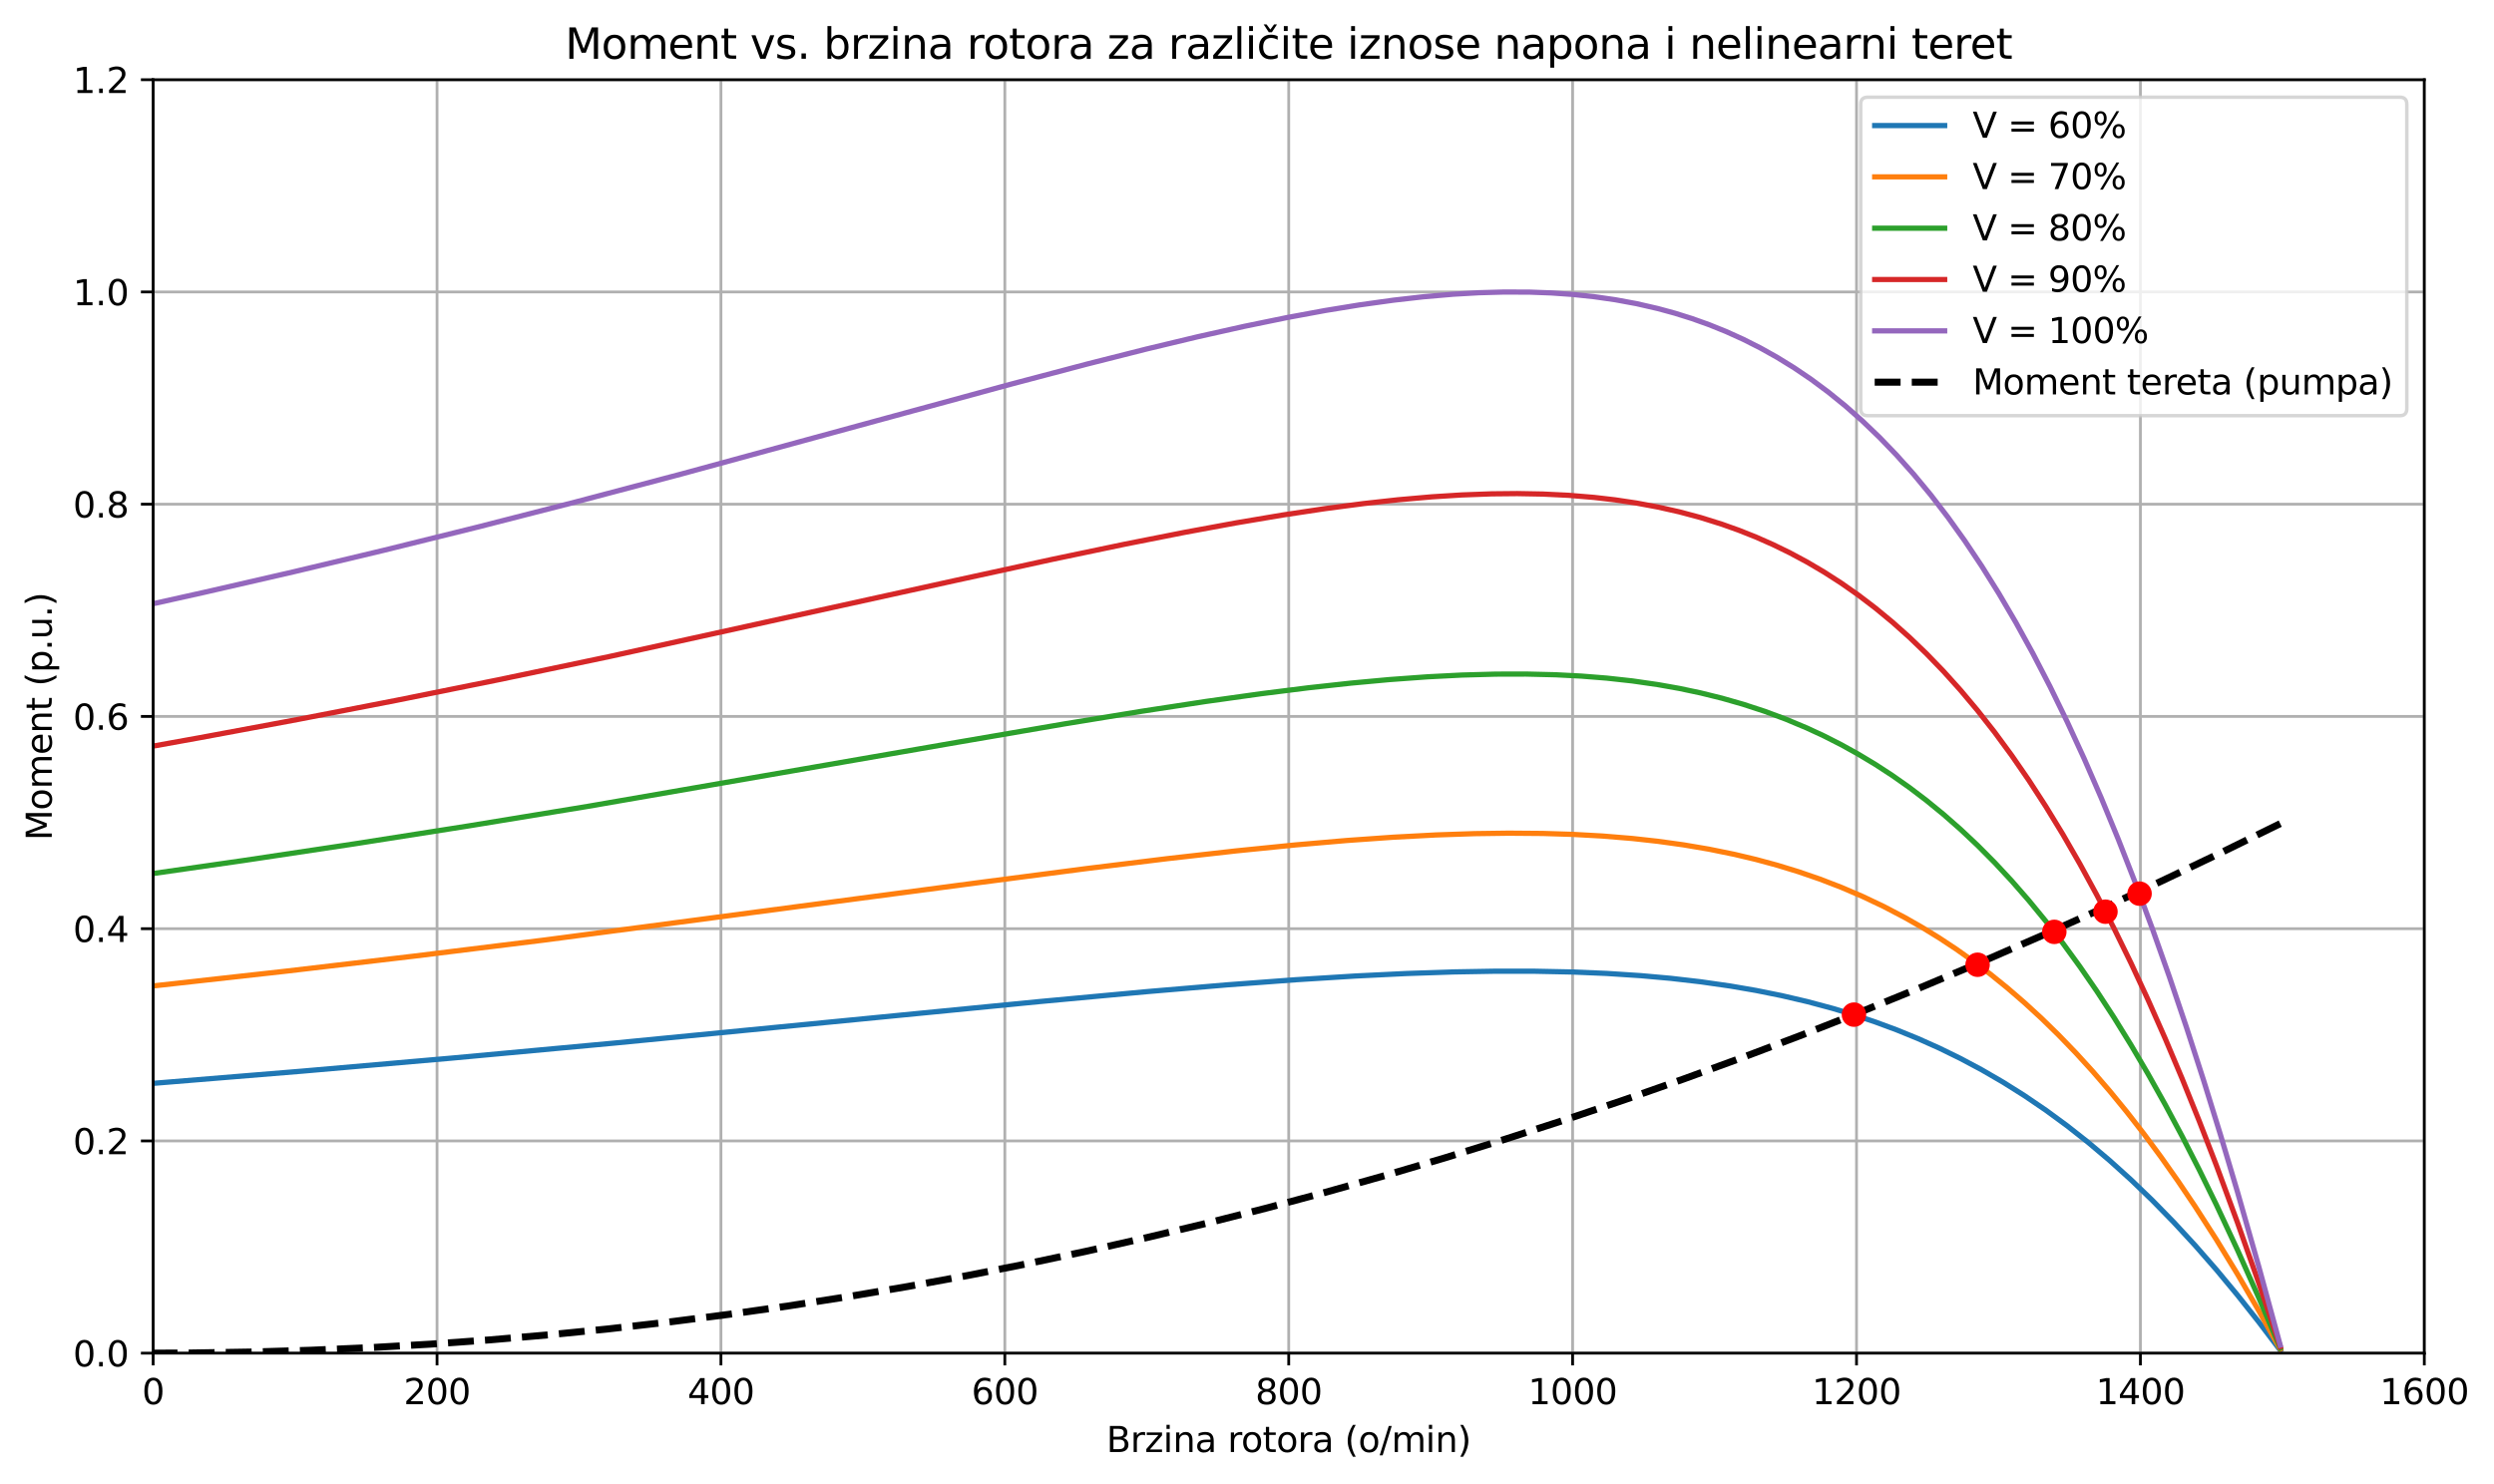 <?xml version="1.0" encoding="utf-8" standalone="no"?>
<!DOCTYPE svg PUBLIC "-//W3C//DTD SVG 1.1//EN"
  "http://www.w3.org/Graphics/SVG/1.1/DTD/svg11.dtd">
<svg xmlns:xlink="http://www.w3.org/1999/xlink" width="712.981pt" height="424.504pt" viewBox="0 0 712.981 424.504" xmlns="http://www.w3.org/2000/svg" version="1.1">
 <defs>
  <style type="text/css">*{stroke-linejoin: round; stroke-linecap: butt}</style>
 </defs>
 <g id="figure_1">
  <g id="patch_1">
   <path d="M 0 424.504 
L 712.981 424.504 
L 712.981 0 
L 0 0 
z
" style="fill: #ffffff"/>
  </g>
  <g id="axes_1">
   <g id="patch_2">
    <path d="M 43.781 386.948 
L 693.056 386.948 
L 693.056 22.798 
L 43.781 22.798 
z
" style="fill: #ffffff"/>
   </g>
   <g id="matplotlib.axis_1">
    <g id="xtick_1">
     <g id="line2d_1">
      <path d="M 43.781 386.948 
L 43.781 22.798 
" clip-path="url(#pe0a0ddf5dc)" style="fill: none; stroke: #b0b0b0; stroke-width: 0.8; stroke-linecap: square"/>
     </g>
     <g id="line2d_2">
      <defs>
       <path id="m30f9ff16d4" d="M 0 0 
L 0 3.5 
" style="stroke: #000000; stroke-width: 0.8"/>
      </defs>
      <g>
       <use xlink:href="#m30f9ff16d4" x="43.781" y="386.948" style="stroke: #000000; stroke-width: 0.8"/>
      </g>
     </g>
     <g id="text_1">
      <!-- 0 -->
      <g transform="translate(40.6 401.547) scale(0.1 -0.1)">
       <defs>
        <path id="DejaVuSans-30" d="M 2034 4250 
Q 1547 4250 1301 3770 
Q 1056 3291 1056 2328 
Q 1056 1369 1301 889 
Q 1547 409 2034 409 
Q 2525 409 2770 889 
Q 3016 1369 3016 2328 
Q 3016 3291 2770 3770 
Q 2525 4250 2034 4250 
z
M 2034 4750 
Q 2819 4750 3233 4129 
Q 3647 3509 3647 2328 
Q 3647 1150 3233 529 
Q 2819 -91 2034 -91 
Q 1250 -91 836 529 
Q 422 1150 422 2328 
Q 422 3509 836 4129 
Q 1250 4750 2034 4750 
z
" transform="scale(0.016)"/>
       </defs>
       <use xlink:href="#DejaVuSans-30"/>
      </g>
     </g>
    </g>
    <g id="xtick_2">
     <g id="line2d_3">
      <path d="M 124.941 386.948 
L 124.941 22.798 
" clip-path="url(#pe0a0ddf5dc)" style="fill: none; stroke: #b0b0b0; stroke-width: 0.8; stroke-linecap: square"/>
     </g>
     <g id="line2d_4">
      <g>
       <use xlink:href="#m30f9ff16d4" x="124.941" y="386.948" style="stroke: #000000; stroke-width: 0.8"/>
      </g>
     </g>
     <g id="text_2">
      <!-- 200 -->
      <g transform="translate(115.397 401.547) scale(0.1 -0.1)">
       <defs>
        <path id="DejaVuSans-32" d="M 1228 531 
L 3431 531 
L 3431 0 
L 469 0 
L 469 531 
Q 828 903 1448 1529 
Q 2069 2156 2228 2338 
Q 2531 2678 2651 2914 
Q 2772 3150 2772 3378 
Q 2772 3750 2511 3984 
Q 2250 4219 1831 4219 
Q 1534 4219 1204 4116 
Q 875 4013 500 3803 
L 500 4441 
Q 881 4594 1212 4672 
Q 1544 4750 1819 4750 
Q 2544 4750 2975 4387 
Q 3406 4025 3406 3419 
Q 3406 3131 3298 2873 
Q 3191 2616 2906 2266 
Q 2828 2175 2409 1742 
Q 1991 1309 1228 531 
z
" transform="scale(0.016)"/>
       </defs>
       <use xlink:href="#DejaVuSans-32"/>
       <use xlink:href="#DejaVuSans-30" x="63.623"/>
       <use xlink:href="#DejaVuSans-30" x="127.246"/>
      </g>
     </g>
    </g>
    <g id="xtick_3">
     <g id="line2d_5">
      <path d="M 206.1 386.948 
L 206.1 22.798 
" clip-path="url(#pe0a0ddf5dc)" style="fill: none; stroke: #b0b0b0; stroke-width: 0.8; stroke-linecap: square"/>
     </g>
     <g id="line2d_6">
      <g>
       <use xlink:href="#m30f9ff16d4" x="206.1" y="386.948" style="stroke: #000000; stroke-width: 0.8"/>
      </g>
     </g>
     <g id="text_3">
      <!-- 400 -->
      <g transform="translate(196.556 401.547) scale(0.1 -0.1)">
       <defs>
        <path id="DejaVuSans-34" d="M 2419 4116 
L 825 1625 
L 2419 1625 
L 2419 4116 
z
M 2253 4666 
L 3047 4666 
L 3047 1625 
L 3713 1625 
L 3713 1100 
L 3047 1100 
L 3047 0 
L 2419 0 
L 2419 1100 
L 313 1100 
L 313 1709 
L 2253 4666 
z
" transform="scale(0.016)"/>
       </defs>
       <use xlink:href="#DejaVuSans-34"/>
       <use xlink:href="#DejaVuSans-30" x="63.623"/>
       <use xlink:href="#DejaVuSans-30" x="127.246"/>
      </g>
     </g>
    </g>
    <g id="xtick_4">
     <g id="line2d_7">
      <path d="M 287.259 386.948 
L 287.259 22.798 
" clip-path="url(#pe0a0ddf5dc)" style="fill: none; stroke: #b0b0b0; stroke-width: 0.8; stroke-linecap: square"/>
     </g>
     <g id="line2d_8">
      <g>
       <use xlink:href="#m30f9ff16d4" x="287.259" y="386.948" style="stroke: #000000; stroke-width: 0.8"/>
      </g>
     </g>
     <g id="text_4">
      <!-- 600 -->
      <g transform="translate(277.716 401.547) scale(0.1 -0.1)">
       <defs>
        <path id="DejaVuSans-36" d="M 2113 2584 
Q 1688 2584 1439 2293 
Q 1191 2003 1191 1497 
Q 1191 994 1439 701 
Q 1688 409 2113 409 
Q 2538 409 2786 701 
Q 3034 994 3034 1497 
Q 3034 2003 2786 2293 
Q 2538 2584 2113 2584 
z
M 3366 4563 
L 3366 3988 
Q 3128 4100 2886 4159 
Q 2644 4219 2406 4219 
Q 1781 4219 1451 3797 
Q 1122 3375 1075 2522 
Q 1259 2794 1537 2939 
Q 1816 3084 2150 3084 
Q 2853 3084 3261 2657 
Q 3669 2231 3669 1497 
Q 3669 778 3244 343 
Q 2819 -91 2113 -91 
Q 1303 -91 875 529 
Q 447 1150 447 2328 
Q 447 3434 972 4092 
Q 1497 4750 2381 4750 
Q 2619 4750 2861 4703 
Q 3103 4656 3366 4563 
z
" transform="scale(0.016)"/>
       </defs>
       <use xlink:href="#DejaVuSans-36"/>
       <use xlink:href="#DejaVuSans-30" x="63.623"/>
       <use xlink:href="#DejaVuSans-30" x="127.246"/>
      </g>
     </g>
    </g>
    <g id="xtick_5">
     <g id="line2d_9">
      <path d="M 368.419 386.948 
L 368.419 22.798 
" clip-path="url(#pe0a0ddf5dc)" style="fill: none; stroke: #b0b0b0; stroke-width: 0.8; stroke-linecap: square"/>
     </g>
     <g id="line2d_10">
      <g>
       <use xlink:href="#m30f9ff16d4" x="368.419" y="386.948" style="stroke: #000000; stroke-width: 0.8"/>
      </g>
     </g>
     <g id="text_5">
      <!-- 800 -->
      <g transform="translate(358.875 401.547) scale(0.1 -0.1)">
       <defs>
        <path id="DejaVuSans-38" d="M 2034 2216 
Q 1584 2216 1326 1975 
Q 1069 1734 1069 1313 
Q 1069 891 1326 650 
Q 1584 409 2034 409 
Q 2484 409 2743 651 
Q 3003 894 3003 1313 
Q 3003 1734 2745 1975 
Q 2488 2216 2034 2216 
z
M 1403 2484 
Q 997 2584 770 2862 
Q 544 3141 544 3541 
Q 544 4100 942 4425 
Q 1341 4750 2034 4750 
Q 2731 4750 3128 4425 
Q 3525 4100 3525 3541 
Q 3525 3141 3298 2862 
Q 3072 2584 2669 2484 
Q 3125 2378 3379 2068 
Q 3634 1759 3634 1313 
Q 3634 634 3220 271 
Q 2806 -91 2034 -91 
Q 1263 -91 848 271 
Q 434 634 434 1313 
Q 434 1759 690 2068 
Q 947 2378 1403 2484 
z
M 1172 3481 
Q 1172 3119 1398 2916 
Q 1625 2713 2034 2713 
Q 2441 2713 2670 2916 
Q 2900 3119 2900 3481 
Q 2900 3844 2670 4047 
Q 2441 4250 2034 4250 
Q 1625 4250 1398 4047 
Q 1172 3844 1172 3481 
z
" transform="scale(0.016)"/>
       </defs>
       <use xlink:href="#DejaVuSans-38"/>
       <use xlink:href="#DejaVuSans-30" x="63.623"/>
       <use xlink:href="#DejaVuSans-30" x="127.246"/>
      </g>
     </g>
    </g>
    <g id="xtick_6">
     <g id="line2d_11">
      <path d="M 449.578 386.948 
L 449.578 22.798 
" clip-path="url(#pe0a0ddf5dc)" style="fill: none; stroke: #b0b0b0; stroke-width: 0.8; stroke-linecap: square"/>
     </g>
     <g id="line2d_12">
      <g>
       <use xlink:href="#m30f9ff16d4" x="449.578" y="386.948" style="stroke: #000000; stroke-width: 0.8"/>
      </g>
     </g>
     <g id="text_6">
      <!-- 1000 -->
      <g transform="translate(436.853 401.547) scale(0.1 -0.1)">
       <defs>
        <path id="DejaVuSans-31" d="M 794 531 
L 1825 531 
L 1825 4091 
L 703 3866 
L 703 4441 
L 1819 4666 
L 2450 4666 
L 2450 531 
L 3481 531 
L 3481 0 
L 794 0 
L 794 531 
z
" transform="scale(0.016)"/>
       </defs>
       <use xlink:href="#DejaVuSans-31"/>
       <use xlink:href="#DejaVuSans-30" x="63.623"/>
       <use xlink:href="#DejaVuSans-30" x="127.246"/>
       <use xlink:href="#DejaVuSans-30" x="190.869"/>
      </g>
     </g>
    </g>
    <g id="xtick_7">
     <g id="line2d_13">
      <path d="M 530.737 386.948 
L 530.737 22.798 
" clip-path="url(#pe0a0ddf5dc)" style="fill: none; stroke: #b0b0b0; stroke-width: 0.8; stroke-linecap: square"/>
     </g>
     <g id="line2d_14">
      <g>
       <use xlink:href="#m30f9ff16d4" x="530.737" y="386.948" style="stroke: #000000; stroke-width: 0.8"/>
      </g>
     </g>
     <g id="text_7">
      <!-- 1200 -->
      <g transform="translate(518.013 401.547) scale(0.1 -0.1)">
       <use xlink:href="#DejaVuSans-31"/>
       <use xlink:href="#DejaVuSans-32" x="63.623"/>
       <use xlink:href="#DejaVuSans-30" x="127.246"/>
       <use xlink:href="#DejaVuSans-30" x="190.869"/>
      </g>
     </g>
    </g>
    <g id="xtick_8">
     <g id="line2d_15">
      <path d="M 611.897 386.948 
L 611.897 22.798 
" clip-path="url(#pe0a0ddf5dc)" style="fill: none; stroke: #b0b0b0; stroke-width: 0.8; stroke-linecap: square"/>
     </g>
     <g id="line2d_16">
      <g>
       <use xlink:href="#m30f9ff16d4" x="611.897" y="386.948" style="stroke: #000000; stroke-width: 0.8"/>
      </g>
     </g>
     <g id="text_8">
      <!-- 1400 -->
      <g transform="translate(599.172 401.547) scale(0.1 -0.1)">
       <use xlink:href="#DejaVuSans-31"/>
       <use xlink:href="#DejaVuSans-34" x="63.623"/>
       <use xlink:href="#DejaVuSans-30" x="127.246"/>
       <use xlink:href="#DejaVuSans-30" x="190.869"/>
      </g>
     </g>
    </g>
    <g id="xtick_9">
     <g id="line2d_17">
      <path d="M 693.056 386.948 
L 693.056 22.798 
" clip-path="url(#pe0a0ddf5dc)" style="fill: none; stroke: #b0b0b0; stroke-width: 0.8; stroke-linecap: square"/>
     </g>
     <g id="line2d_18">
      <g>
       <use xlink:href="#m30f9ff16d4" x="693.056" y="386.948" style="stroke: #000000; stroke-width: 0.8"/>
      </g>
     </g>
     <g id="text_9">
      <!-- 1600 -->
      <g transform="translate(680.331 401.547) scale(0.1 -0.1)">
       <use xlink:href="#DejaVuSans-31"/>
       <use xlink:href="#DejaVuSans-36" x="63.623"/>
       <use xlink:href="#DejaVuSans-30" x="127.246"/>
       <use xlink:href="#DejaVuSans-30" x="190.869"/>
      </g>
     </g>
    </g>
    <g id="text_10">
     <!-- Brzina rotora (o/min) -->
     <g transform="translate(316.294 415.225) scale(0.1 -0.1)">
      <defs>
       <path id="DejaVuSans-42" d="M 1259 2228 
L 1259 519 
L 2272 519 
Q 2781 519 3026 730 
Q 3272 941 3272 1375 
Q 3272 1813 3026 2020 
Q 2781 2228 2272 2228 
L 1259 2228 
z
M 1259 4147 
L 1259 2741 
L 2194 2741 
Q 2656 2741 2882 2914 
Q 3109 3088 3109 3444 
Q 3109 3797 2882 3972 
Q 2656 4147 2194 4147 
L 1259 4147 
z
M 628 4666 
L 2241 4666 
Q 2963 4666 3353 4366 
Q 3744 4066 3744 3513 
Q 3744 3084 3544 2831 
Q 3344 2578 2956 2516 
Q 3422 2416 3680 2098 
Q 3938 1781 3938 1306 
Q 3938 681 3513 340 
Q 3088 0 2303 0 
L 628 0 
L 628 4666 
z
" transform="scale(0.016)"/>
       <path id="DejaVuSans-72" d="M 2631 2963 
Q 2534 3019 2420 3045 
Q 2306 3072 2169 3072 
Q 1681 3072 1420 2755 
Q 1159 2438 1159 1844 
L 1159 0 
L 581 0 
L 581 3500 
L 1159 3500 
L 1159 2956 
Q 1341 3275 1631 3429 
Q 1922 3584 2338 3584 
Q 2397 3584 2469 3576 
Q 2541 3569 2628 3553 
L 2631 2963 
z
" transform="scale(0.016)"/>
       <path id="DejaVuSans-7a" d="M 353 3500 
L 3084 3500 
L 3084 2975 
L 922 459 
L 3084 459 
L 3084 0 
L 275 0 
L 275 525 
L 2438 3041 
L 353 3041 
L 353 3500 
z
" transform="scale(0.016)"/>
       <path id="DejaVuSans-69" d="M 603 3500 
L 1178 3500 
L 1178 0 
L 603 0 
L 603 3500 
z
M 603 4863 
L 1178 4863 
L 1178 4134 
L 603 4134 
L 603 4863 
z
" transform="scale(0.016)"/>
       <path id="DejaVuSans-6e" d="M 3513 2113 
L 3513 0 
L 2938 0 
L 2938 2094 
Q 2938 2591 2744 2837 
Q 2550 3084 2163 3084 
Q 1697 3084 1428 2787 
Q 1159 2491 1159 1978 
L 1159 0 
L 581 0 
L 581 3500 
L 1159 3500 
L 1159 2956 
Q 1366 3272 1645 3428 
Q 1925 3584 2291 3584 
Q 2894 3584 3203 3211 
Q 3513 2838 3513 2113 
z
" transform="scale(0.016)"/>
       <path id="DejaVuSans-61" d="M 2194 1759 
Q 1497 1759 1228 1600 
Q 959 1441 959 1056 
Q 959 750 1161 570 
Q 1363 391 1709 391 
Q 2188 391 2477 730 
Q 2766 1069 2766 1631 
L 2766 1759 
L 2194 1759 
z
M 3341 1997 
L 3341 0 
L 2766 0 
L 2766 531 
Q 2569 213 2275 61 
Q 1981 -91 1556 -91 
Q 1019 -91 701 211 
Q 384 513 384 1019 
Q 384 1609 779 1909 
Q 1175 2209 1959 2209 
L 2766 2209 
L 2766 2266 
Q 2766 2663 2505 2880 
Q 2244 3097 1772 3097 
Q 1472 3097 1187 3025 
Q 903 2953 641 2809 
L 641 3341 
Q 956 3463 1253 3523 
Q 1550 3584 1831 3584 
Q 2591 3584 2966 3190 
Q 3341 2797 3341 1997 
z
" transform="scale(0.016)"/>
       <path id="DejaVuSans-20" transform="scale(0.016)"/>
       <path id="DejaVuSans-6f" d="M 1959 3097 
Q 1497 3097 1228 2736 
Q 959 2375 959 1747 
Q 959 1119 1226 758 
Q 1494 397 1959 397 
Q 2419 397 2687 759 
Q 2956 1122 2956 1747 
Q 2956 2369 2687 2733 
Q 2419 3097 1959 3097 
z
M 1959 3584 
Q 2709 3584 3137 3096 
Q 3566 2609 3566 1747 
Q 3566 888 3137 398 
Q 2709 -91 1959 -91 
Q 1206 -91 779 398 
Q 353 888 353 1747 
Q 353 2609 779 3096 
Q 1206 3584 1959 3584 
z
" transform="scale(0.016)"/>
       <path id="DejaVuSans-74" d="M 1172 4494 
L 1172 3500 
L 2356 3500 
L 2356 3053 
L 1172 3053 
L 1172 1153 
Q 1172 725 1289 603 
Q 1406 481 1766 481 
L 2356 481 
L 2356 0 
L 1766 0 
Q 1100 0 847 248 
Q 594 497 594 1153 
L 594 3053 
L 172 3053 
L 172 3500 
L 594 3500 
L 594 4494 
L 1172 4494 
z
" transform="scale(0.016)"/>
       <path id="DejaVuSans-28" d="M 1984 4856 
Q 1566 4138 1362 3434 
Q 1159 2731 1159 2009 
Q 1159 1288 1364 580 
Q 1569 -128 1984 -844 
L 1484 -844 
Q 1016 -109 783 600 
Q 550 1309 550 2009 
Q 550 2706 781 3412 
Q 1013 4119 1484 4856 
L 1984 4856 
z
" transform="scale(0.016)"/>
       <path id="DejaVuSans-2f" d="M 1625 4666 
L 2156 4666 
L 531 -594 
L 0 -594 
L 1625 4666 
z
" transform="scale(0.016)"/>
       <path id="DejaVuSans-6d" d="M 3328 2828 
Q 3544 3216 3844 3400 
Q 4144 3584 4550 3584 
Q 5097 3584 5394 3201 
Q 5691 2819 5691 2113 
L 5691 0 
L 5113 0 
L 5113 2094 
Q 5113 2597 4934 2840 
Q 4756 3084 4391 3084 
Q 3944 3084 3684 2787 
Q 3425 2491 3425 1978 
L 3425 0 
L 2847 0 
L 2847 2094 
Q 2847 2600 2669 2842 
Q 2491 3084 2119 3084 
Q 1678 3084 1418 2786 
Q 1159 2488 1159 1978 
L 1159 0 
L 581 0 
L 581 3500 
L 1159 3500 
L 1159 2956 
Q 1356 3278 1631 3431 
Q 1906 3584 2284 3584 
Q 2666 3584 2933 3390 
Q 3200 3197 3328 2828 
z
" transform="scale(0.016)"/>
       <path id="DejaVuSans-29" d="M 513 4856 
L 1013 4856 
Q 1481 4119 1714 3412 
Q 1947 2706 1947 2009 
Q 1947 1309 1714 600 
Q 1481 -109 1013 -844 
L 513 -844 
Q 928 -128 1133 580 
Q 1338 1288 1338 2009 
Q 1338 2731 1133 3434 
Q 928 4138 513 4856 
z
" transform="scale(0.016)"/>
      </defs>
      <use xlink:href="#DejaVuSans-42"/>
      <use xlink:href="#DejaVuSans-72" x="68.604"/>
      <use xlink:href="#DejaVuSans-7a" x="109.717"/>
      <use xlink:href="#DejaVuSans-69" x="162.207"/>
      <use xlink:href="#DejaVuSans-6e" x="189.99"/>
      <use xlink:href="#DejaVuSans-61" x="253.369"/>
      <use xlink:href="#DejaVuSans-20" x="314.648"/>
      <use xlink:href="#DejaVuSans-72" x="346.436"/>
      <use xlink:href="#DejaVuSans-6f" x="385.299"/>
      <use xlink:href="#DejaVuSans-74" x="446.48"/>
      <use xlink:href="#DejaVuSans-6f" x="485.689"/>
      <use xlink:href="#DejaVuSans-72" x="546.871"/>
      <use xlink:href="#DejaVuSans-61" x="587.984"/>
      <use xlink:href="#DejaVuSans-20" x="649.264"/>
      <use xlink:href="#DejaVuSans-28" x="681.051"/>
      <use xlink:href="#DejaVuSans-6f" x="720.064"/>
      <use xlink:href="#DejaVuSans-2f" x="781.246"/>
      <use xlink:href="#DejaVuSans-6d" x="814.938"/>
      <use xlink:href="#DejaVuSans-69" x="912.35"/>
      <use xlink:href="#DejaVuSans-6e" x="940.133"/>
      <use xlink:href="#DejaVuSans-29" x="1003.512"/>
     </g>
    </g>
   </g>
   <g id="matplotlib.axis_2">
    <g id="ytick_1">
     <g id="line2d_19">
      <path d="M 43.781 386.948 
L 693.056 386.948 
" clip-path="url(#pe0a0ddf5dc)" style="fill: none; stroke: #b0b0b0; stroke-width: 0.8; stroke-linecap: square"/>
     </g>
     <g id="line2d_20">
      <defs>
       <path id="m43f5ff7907" d="M 0 0 
L -3.5 0 
" style="stroke: #000000; stroke-width: 0.8"/>
      </defs>
      <g>
       <use xlink:href="#m43f5ff7907" x="43.781" y="386.948" style="stroke: #000000; stroke-width: 0.8"/>
      </g>
     </g>
     <g id="text_11">
      <!-- 0.0 -->
      <g transform="translate(20.878 390.747) scale(0.1 -0.1)">
       <defs>
        <path id="DejaVuSans-2e" d="M 684 794 
L 1344 794 
L 1344 0 
L 684 0 
L 684 794 
z
" transform="scale(0.016)"/>
       </defs>
       <use xlink:href="#DejaVuSans-30"/>
       <use xlink:href="#DejaVuSans-2e" x="63.623"/>
       <use xlink:href="#DejaVuSans-30" x="95.41"/>
      </g>
     </g>
    </g>
    <g id="ytick_2">
     <g id="line2d_21">
      <path d="M 43.781 326.256 
L 693.056 326.256 
" clip-path="url(#pe0a0ddf5dc)" style="fill: none; stroke: #b0b0b0; stroke-width: 0.8; stroke-linecap: square"/>
     </g>
     <g id="line2d_22">
      <g>
       <use xlink:href="#m43f5ff7907" x="43.781" y="326.256" style="stroke: #000000; stroke-width: 0.8"/>
      </g>
     </g>
     <g id="text_12">
      <!-- 0.2 -->
      <g transform="translate(20.878 330.056) scale(0.1 -0.1)">
       <use xlink:href="#DejaVuSans-30"/>
       <use xlink:href="#DejaVuSans-2e" x="63.623"/>
       <use xlink:href="#DejaVuSans-32" x="95.41"/>
      </g>
     </g>
    </g>
    <g id="ytick_3">
     <g id="line2d_23">
      <path d="M 43.781 265.565 
L 693.056 265.565 
" clip-path="url(#pe0a0ddf5dc)" style="fill: none; stroke: #b0b0b0; stroke-width: 0.8; stroke-linecap: square"/>
     </g>
     <g id="line2d_24">
      <g>
       <use xlink:href="#m43f5ff7907" x="43.781" y="265.565" style="stroke: #000000; stroke-width: 0.8"/>
      </g>
     </g>
     <g id="text_13">
      <!-- 0.4 -->
      <g transform="translate(20.878 269.364) scale(0.1 -0.1)">
       <use xlink:href="#DejaVuSans-30"/>
       <use xlink:href="#DejaVuSans-2e" x="63.623"/>
       <use xlink:href="#DejaVuSans-34" x="95.41"/>
      </g>
     </g>
    </g>
    <g id="ytick_4">
     <g id="line2d_25">
      <path d="M 43.781 204.873 
L 693.056 204.873 
" clip-path="url(#pe0a0ddf5dc)" style="fill: none; stroke: #b0b0b0; stroke-width: 0.8; stroke-linecap: square"/>
     </g>
     <g id="line2d_26">
      <g>
       <use xlink:href="#m43f5ff7907" x="43.781" y="204.873" style="stroke: #000000; stroke-width: 0.8"/>
      </g>
     </g>
     <g id="text_14">
      <!-- 0.6 -->
      <g transform="translate(20.878 208.672) scale(0.1 -0.1)">
       <use xlink:href="#DejaVuSans-30"/>
       <use xlink:href="#DejaVuSans-2e" x="63.623"/>
       <use xlink:href="#DejaVuSans-36" x="95.41"/>
      </g>
     </g>
    </g>
    <g id="ytick_5">
     <g id="line2d_27">
      <path d="M 43.781 144.181 
L 693.056 144.181 
" clip-path="url(#pe0a0ddf5dc)" style="fill: none; stroke: #b0b0b0; stroke-width: 0.8; stroke-linecap: square"/>
     </g>
     <g id="line2d_28">
      <g>
       <use xlink:href="#m43f5ff7907" x="43.781" y="144.181" style="stroke: #000000; stroke-width: 0.8"/>
      </g>
     </g>
     <g id="text_15">
      <!-- 0.8 -->
      <g transform="translate(20.878 147.981) scale(0.1 -0.1)">
       <use xlink:href="#DejaVuSans-30"/>
       <use xlink:href="#DejaVuSans-2e" x="63.623"/>
       <use xlink:href="#DejaVuSans-38" x="95.41"/>
      </g>
     </g>
    </g>
    <g id="ytick_6">
     <g id="line2d_29">
      <path d="M 43.781 83.49 
L 693.056 83.49 
" clip-path="url(#pe0a0ddf5dc)" style="fill: none; stroke: #b0b0b0; stroke-width: 0.8; stroke-linecap: square"/>
     </g>
     <g id="line2d_30">
      <g>
       <use xlink:href="#m43f5ff7907" x="43.781" y="83.49" style="stroke: #000000; stroke-width: 0.8"/>
      </g>
     </g>
     <g id="text_16">
      <!-- 1.0 -->
      <g transform="translate(20.878 87.289) scale(0.1 -0.1)">
       <use xlink:href="#DejaVuSans-31"/>
       <use xlink:href="#DejaVuSans-2e" x="63.623"/>
       <use xlink:href="#DejaVuSans-30" x="95.41"/>
      </g>
     </g>
    </g>
    <g id="ytick_7">
     <g id="line2d_31">
      <path d="M 43.781 22.798 
L 693.056 22.798 
" clip-path="url(#pe0a0ddf5dc)" style="fill: none; stroke: #b0b0b0; stroke-width: 0.8; stroke-linecap: square"/>
     </g>
     <g id="line2d_32">
      <g>
       <use xlink:href="#m43f5ff7907" x="43.781" y="22.798" style="stroke: #000000; stroke-width: 0.8"/>
      </g>
     </g>
     <g id="text_17">
      <!-- 1.2 -->
      <g transform="translate(20.878 26.597) scale(0.1 -0.1)">
       <use xlink:href="#DejaVuSans-31"/>
       <use xlink:href="#DejaVuSans-2e" x="63.623"/>
       <use xlink:href="#DejaVuSans-32" x="95.41"/>
      </g>
     </g>
    </g>
    <g id="text_18">
     <!-- Moment (p.u.) -->
     <g transform="translate(14.798 240.334) rotate(-90) scale(0.1 -0.1)">
      <defs>
       <path id="DejaVuSans-4d" d="M 628 4666 
L 1569 4666 
L 2759 1491 
L 3956 4666 
L 4897 4666 
L 4897 0 
L 4281 0 
L 4281 4097 
L 3078 897 
L 2444 897 
L 1241 4097 
L 1241 0 
L 628 0 
L 628 4666 
z
" transform="scale(0.016)"/>
       <path id="DejaVuSans-65" d="M 3597 1894 
L 3597 1613 
L 953 1613 
Q 991 1019 1311 708 
Q 1631 397 2203 397 
Q 2534 397 2845 478 
Q 3156 559 3463 722 
L 3463 178 
Q 3153 47 2828 -22 
Q 2503 -91 2169 -91 
Q 1331 -91 842 396 
Q 353 884 353 1716 
Q 353 2575 817 3079 
Q 1281 3584 2069 3584 
Q 2775 3584 3186 3129 
Q 3597 2675 3597 1894 
z
M 3022 2063 
Q 3016 2534 2758 2815 
Q 2500 3097 2075 3097 
Q 1594 3097 1305 2825 
Q 1016 2553 972 2059 
L 3022 2063 
z
" transform="scale(0.016)"/>
       <path id="DejaVuSans-70" d="M 1159 525 
L 1159 -1331 
L 581 -1331 
L 581 3500 
L 1159 3500 
L 1159 2969 
Q 1341 3281 1617 3432 
Q 1894 3584 2278 3584 
Q 2916 3584 3314 3078 
Q 3713 2572 3713 1747 
Q 3713 922 3314 415 
Q 2916 -91 2278 -91 
Q 1894 -91 1617 61 
Q 1341 213 1159 525 
z
M 3116 1747 
Q 3116 2381 2855 2742 
Q 2594 3103 2138 3103 
Q 1681 3103 1420 2742 
Q 1159 2381 1159 1747 
Q 1159 1113 1420 752 
Q 1681 391 2138 391 
Q 2594 391 2855 752 
Q 3116 1113 3116 1747 
z
" transform="scale(0.016)"/>
       <path id="DejaVuSans-75" d="M 544 1381 
L 544 3500 
L 1119 3500 
L 1119 1403 
Q 1119 906 1312 657 
Q 1506 409 1894 409 
Q 2359 409 2629 706 
Q 2900 1003 2900 1516 
L 2900 3500 
L 3475 3500 
L 3475 0 
L 2900 0 
L 2900 538 
Q 2691 219 2414 64 
Q 2138 -91 1772 -91 
Q 1169 -91 856 284 
Q 544 659 544 1381 
z
M 1991 3584 
L 1991 3584 
z
" transform="scale(0.016)"/>
      </defs>
      <use xlink:href="#DejaVuSans-4d"/>
      <use xlink:href="#DejaVuSans-6f" x="86.279"/>
      <use xlink:href="#DejaVuSans-6d" x="147.461"/>
      <use xlink:href="#DejaVuSans-65" x="244.873"/>
      <use xlink:href="#DejaVuSans-6e" x="306.396"/>
      <use xlink:href="#DejaVuSans-74" x="369.775"/>
      <use xlink:href="#DejaVuSans-20" x="408.984"/>
      <use xlink:href="#DejaVuSans-28" x="440.771"/>
      <use xlink:href="#DejaVuSans-70" x="479.785"/>
      <use xlink:href="#DejaVuSans-2e" x="543.262"/>
      <use xlink:href="#DejaVuSans-75" x="575.049"/>
      <use xlink:href="#DejaVuSans-2e" x="638.428"/>
      <use xlink:href="#DejaVuSans-29" x="670.215"/>
     </g>
    </g>
   </g>
   <g id="line2d_33">
    <path d="M 651.868 386.126 
L 645.775 378.086 
L 639.682 370.393 
L 633.589 363.057 
L 627.496 356.086 
L 621.403 349.484 
L 615.31 343.251 
L 609.217 337.385 
L 603.123 331.881 
L 597.03 326.732 
L 590.937 321.929 
L 584.844 317.46 
L 578.751 313.315 
L 572.658 309.481 
L 566.565 305.944 
L 560.472 302.691 
L 554.379 299.708 
L 548.286 296.982 
L 542.193 294.497 
L 536.1 292.241 
L 530.007 290.2 
L 523.914 288.361 
L 516.602 286.404 
L 509.29 284.699 
L 501.979 283.226 
L 494.667 281.967 
L 486.137 280.745 
L 477.607 279.764 
L 469.076 279.001 
L 459.327 278.366 
L 449.579 277.957 
L 438.611 277.732 
L 427.644 277.724 
L 415.457 277.934 
L 402.053 278.388 
L 387.429 279.103 
L 370.369 280.17 
L 350.871 281.623 
L 327.717 283.582 
L 297.252 286.402 
L 247.289 291.294 
L 175.391 298.301 
L 129.084 302.58 
L 86.433 306.301 
L 43.781 309.796 
L 43.781 309.796 
" clip-path="url(#pe0a0ddf5dc)" style="fill: none; stroke: #1f77b4; stroke-width: 1.5; stroke-linecap: square"/>
   </g>
   <g id="line2d_34">
    <path d="M 651.868 385.83 
L 645.775 374.886 
L 639.682 364.414 
L 633.589 354.429 
L 627.496 344.941 
L 622.621 337.712 
L 617.747 330.805 
L 612.872 324.218 
L 607.998 317.95 
L 603.123 311.996 
L 598.249 306.351 
L 593.375 301.009 
L 588.5 295.963 
L 583.626 291.204 
L 578.751 286.725 
L 573.877 282.517 
L 569.002 278.571 
L 564.128 274.876 
L 559.253 271.424 
L 554.379 268.205 
L 549.505 265.209 
L 544.63 262.426 
L 538.537 259.233 
L 532.444 256.34 
L 526.351 253.73 
L 520.258 251.384 
L 514.165 249.286 
L 508.072 247.42 
L 501.979 245.771 
L 495.886 244.324 
L 488.574 242.834 
L 481.262 241.593 
L 473.951 240.579 
L 466.639 239.773 
L 458.109 239.07 
L 449.579 238.599 
L 441.048 238.334 
L 431.299 238.256 
L 421.55 238.389 
L 410.583 238.758 
L 398.397 239.402 
L 384.992 240.348 
L 370.369 241.611 
L 353.308 243.327 
L 333.811 245.527 
L 310.657 248.37 
L 278.973 252.502 
L 155.893 268.78 
L 118.116 273.445 
L 81.558 277.738 
L 45 281.804 
L 43.781 281.936 
L 43.781 281.936 
" clip-path="url(#pe0a0ddf5dc)" style="fill: none; stroke: #ff7f0e; stroke-width: 1.5; stroke-linecap: square"/>
   </g>
   <g id="line2d_35">
    <path d="M 651.868 385.487 
L 645.775 371.194 
L 639.682 357.516 
L 633.589 344.475 
L 628.714 334.508 
L 623.84 324.961 
L 618.965 315.834 
L 614.091 307.127 
L 609.217 298.837 
L 604.342 290.958 
L 599.468 283.485 
L 594.593 276.409 
L 589.719 269.722 
L 584.844 263.414 
L 579.97 257.474 
L 575.095 251.89 
L 570.221 246.651 
L 565.347 241.745 
L 560.472 237.158 
L 555.598 232.878 
L 550.723 228.893 
L 545.849 225.19 
L 540.974 221.757 
L 536.1 218.58 
L 531.225 215.648 
L 526.351 212.948 
L 521.477 210.47 
L 516.602 208.203 
L 510.509 205.647 
L 504.416 203.382 
L 498.323 201.389 
L 492.23 199.648 
L 486.137 198.143 
L 480.044 196.856 
L 473.951 195.773 
L 466.639 194.719 
L 459.327 193.914 
L 452.016 193.333 
L 444.704 192.957 
L 436.174 192.752 
L 427.644 192.773 
L 417.895 193.041 
L 408.146 193.538 
L 397.178 194.335 
L 386.211 195.346 
L 374.025 196.681 
L 360.62 198.364 
L 344.778 200.583 
L 326.499 203.378 
L 304.564 206.965 
L 274.099 212.193 
L 168.08 230.581 
L 133.958 236.18 
L 101.056 241.352 
L 69.372 246.11 
L 43.781 249.79 
L 43.781 249.79 
" clip-path="url(#pe0a0ddf5dc)" style="fill: none; stroke: #2ca02c; stroke-width: 1.5; stroke-linecap: square"/>
   </g>
   <g id="line2d_36">
    <path d="M 651.868 385.099 
L 645.775 367.009 
L 639.682 349.699 
L 633.589 333.192 
L 628.714 320.579 
L 623.84 308.495 
L 618.965 296.944 
L 614.091 285.925 
L 609.217 275.432 
L 604.342 265.46 
L 599.468 256.002 
L 594.593 247.047 
L 589.719 238.584 
L 584.844 230.6 
L 579.97 223.082 
L 575.095 216.015 
L 570.221 209.385 
L 565.347 203.175 
L 560.472 197.37 
L 555.598 191.954 
L 550.723 186.91 
L 545.849 182.223 
L 540.974 177.878 
L 536.1 173.857 
L 531.225 170.146 
L 526.351 166.73 
L 521.477 163.594 
L 516.602 160.723 
L 511.728 158.105 
L 506.853 155.726 
L 501.979 153.573 
L 497.104 151.634 
L 492.23 149.896 
L 486.137 147.991 
L 480.044 146.363 
L 473.951 144.992 
L 467.858 143.858 
L 461.765 142.946 
L 455.672 142.237 
L 448.36 141.635 
L 441.048 141.28 
L 433.737 141.148 
L 426.425 141.22 
L 417.895 141.534 
L 409.364 142.071 
L 399.616 142.923 
L 389.867 143.997 
L 378.899 145.435 
L 366.713 147.272 
L 353.308 149.533 
L 338.685 152.228 
L 321.624 155.603 
L 300.908 159.936 
L 272.88 166.043 
L 174.173 187.751 
L 142.489 194.388 
L 113.242 200.288 
L 85.214 205.724 
L 57.186 210.94 
L 43.781 213.357 
L 43.781 213.357 
" clip-path="url(#pe0a0ddf5dc)" style="fill: none; stroke: #d62728; stroke-width: 1.5; stroke-linecap: square"/>
   </g>
   <g id="line2d_37">
    <path d="M 651.868 384.666 
L 645.775 362.332 
L 639.682 340.961 
L 634.807 324.578 
L 629.933 308.842 
L 625.058 293.761 
L 620.184 279.336 
L 615.31 265.568 
L 610.435 252.452 
L 605.561 239.981 
L 600.686 228.147 
L 595.812 216.937 
L 590.937 206.338 
L 586.063 196.335 
L 581.188 186.912 
L 576.314 178.05 
L 571.44 169.731 
L 566.565 161.937 
L 561.691 154.647 
L 556.816 147.842 
L 551.942 141.502 
L 547.067 135.608 
L 542.193 130.139 
L 537.318 125.077 
L 532.444 120.401 
L 527.57 116.095 
L 522.695 112.138 
L 517.821 108.514 
L 512.946 105.206 
L 508.072 102.197 
L 503.197 99.47 
L 498.323 97.011 
L 493.449 94.805 
L 488.574 92.838 
L 483.7 91.096 
L 478.825 89.566 
L 473.951 88.236 
L 467.858 86.837 
L 461.765 85.711 
L 455.672 84.836 
L 449.579 84.195 
L 443.485 83.768 
L 437.392 83.54 
L 430.081 83.506 
L 422.769 83.711 
L 415.457 84.131 
L 406.927 84.865 
L 398.397 85.834 
L 388.648 87.192 
L 378.899 88.783 
L 367.932 90.812 
L 355.746 93.315 
L 342.341 96.314 
L 327.717 99.819 
L 310.657 104.136 
L 288.722 109.934 
L 255.819 118.899 
L 194.889 135.521 
L 164.424 143.578 
L 136.396 150.76 
L 109.586 157.394 
L 83.995 163.5 
L 58.405 169.38 
L 43.781 172.638 
L 43.781 172.638 
" clip-path="url(#pe0a0ddf5dc)" style="fill: none; stroke: #9467bd; stroke-width: 1.5; stroke-linecap: square"/>
   </g>
   <g id="line2d_38">
    <path d="M 651.868 235.522 
L 634.807 243.9 
L 617.747 252.039 
L 600.686 259.94 
L 583.626 267.603 
L 566.565 275.027 
L 549.505 282.212 
L 532.444 289.16 
L 515.383 295.869 
L 498.323 302.339 
L 481.262 308.571 
L 464.202 314.565 
L 447.141 320.32 
L 430.081 325.837 
L 413.02 331.116 
L 395.96 336.156 
L 378.899 340.958 
L 361.839 345.521 
L 344.778 349.847 
L 327.717 353.933 
L 310.657 357.781 
L 293.596 361.391 
L 276.536 364.763 
L 259.475 367.896 
L 242.415 370.791 
L 225.354 373.447 
L 208.294 375.865 
L 191.233 378.044 
L 174.173 379.986 
L 157.112 381.688 
L 140.051 383.153 
L 122.991 384.379 
L 105.93 385.366 
L 88.87 386.116 
L 71.809 386.626 
L 54.749 386.899 
L 43.781 386.948 
L 43.781 386.948 
" clip-path="url(#pe0a0ddf5dc)" style="fill: none; stroke-dasharray: 7.4,3.2; stroke-dashoffset: 0; stroke: #000000; stroke-width: 2"/>
   </g>
   <g id="line2d_39">
    <defs>
     <path id="m5a79ed8529" d="M 0 3 
C 0.796 3 1.559 2.684 2.121 2.121 
C 2.684 1.559 3 0.796 3 0 
C 3 -0.796 2.684 -1.559 2.121 -2.121 
C 1.559 -2.684 0.796 -3 0 -3 
C -0.796 -3 -1.559 -2.684 -2.121 -2.121 
C -2.684 -1.559 -3 -0.796 -3 0 
C -3 0.796 -2.684 1.559 -2.121 2.121 
C -1.559 2.684 -0.796 3 0 3 
z
" style="stroke: #ff0000"/>
    </defs>
    <g clip-path="url(#pe0a0ddf5dc)">
     <use xlink:href="#m5a79ed8529" x="530.007" y="290.145" style="fill: #ff0000; stroke: #ff0000"/>
    </g>
   </g>
   <g id="line2d_40">
    <g clip-path="url(#pe0a0ddf5dc)">
     <use xlink:href="#m5a79ed8529" x="565.347" y="275.882" style="fill: #ff0000; stroke: #ff0000"/>
    </g>
   </g>
   <g id="line2d_41">
    <g clip-path="url(#pe0a0ddf5dc)">
     <use xlink:href="#m5a79ed8529" x="587.282" y="266.475" style="fill: #ff0000; stroke: #ff0000"/>
    </g>
   </g>
   <g id="line2d_42">
    <g clip-path="url(#pe0a0ddf5dc)">
     <use xlink:href="#m5a79ed8529" x="601.905" y="260.709" style="fill: #ff0000; stroke: #ff0000"/>
    </g>
   </g>
   <g id="line2d_43">
    <g clip-path="url(#pe0a0ddf5dc)">
     <use xlink:href="#m5a79ed8529" x="611.654" y="255.551" style="fill: #ff0000; stroke: #ff0000"/>
    </g>
   </g>
   <g id="patch_3">
    <path d="M 43.781 386.948 
L 43.781 22.798 
" style="fill: none; stroke: #000000; stroke-width: 0.8; stroke-linejoin: miter; stroke-linecap: square"/>
   </g>
   <g id="patch_4">
    <path d="M 693.056 386.948 
L 693.056 22.798 
" style="fill: none; stroke: #000000; stroke-width: 0.8; stroke-linejoin: miter; stroke-linecap: square"/>
   </g>
   <g id="patch_5">
    <path d="M 43.781 386.948 
L 693.056 386.948 
" style="fill: none; stroke: #000000; stroke-width: 0.8; stroke-linejoin: miter; stroke-linecap: square"/>
   </g>
   <g id="patch_6">
    <path d="M 43.781 22.798 
L 693.056 22.798 
" style="fill: none; stroke: #000000; stroke-width: 0.8; stroke-linejoin: miter; stroke-linecap: square"/>
   </g>
   <g id="text_19">
    <!-- Moment vs. brzina rotora za različite iznose napona i nelinearni teret -->
    <g transform="translate(161.561 16.798) scale(0.12 -0.12)">
     <defs>
      <path id="DejaVuSans-76" d="M 191 3500 
L 800 3500 
L 1894 563 
L 2988 3500 
L 3597 3500 
L 2284 0 
L 1503 0 
L 191 3500 
z
" transform="scale(0.016)"/>
      <path id="DejaVuSans-73" d="M 2834 3397 
L 2834 2853 
Q 2591 2978 2328 3040 
Q 2066 3103 1784 3103 
Q 1356 3103 1142 2972 
Q 928 2841 928 2578 
Q 928 2378 1081 2264 
Q 1234 2150 1697 2047 
L 1894 2003 
Q 2506 1872 2764 1633 
Q 3022 1394 3022 966 
Q 3022 478 2636 193 
Q 2250 -91 1575 -91 
Q 1294 -91 989 -36 
Q 684 19 347 128 
L 347 722 
Q 666 556 975 473 
Q 1284 391 1588 391 
Q 1994 391 2212 530 
Q 2431 669 2431 922 
Q 2431 1156 2273 1281 
Q 2116 1406 1581 1522 
L 1381 1569 
Q 847 1681 609 1914 
Q 372 2147 372 2553 
Q 372 3047 722 3315 
Q 1072 3584 1716 3584 
Q 2034 3584 2315 3537 
Q 2597 3491 2834 3397 
z
" transform="scale(0.016)"/>
      <path id="DejaVuSans-62" d="M 3116 1747 
Q 3116 2381 2855 2742 
Q 2594 3103 2138 3103 
Q 1681 3103 1420 2742 
Q 1159 2381 1159 1747 
Q 1159 1113 1420 752 
Q 1681 391 2138 391 
Q 2594 391 2855 752 
Q 3116 1113 3116 1747 
z
M 1159 2969 
Q 1341 3281 1617 3432 
Q 1894 3584 2278 3584 
Q 2916 3584 3314 3078 
Q 3713 2572 3713 1747 
Q 3713 922 3314 415 
Q 2916 -91 2278 -91 
Q 1894 -91 1617 61 
Q 1341 213 1159 525 
L 1159 0 
L 581 0 
L 581 4863 
L 1159 4863 
L 1159 2969 
z
" transform="scale(0.016)"/>
      <path id="DejaVuSans-6c" d="M 603 4863 
L 1178 4863 
L 1178 0 
L 603 0 
L 603 4863 
z
" transform="scale(0.016)"/>
      <path id="DejaVuSans-10d" d="M 3122 3366 
L 3122 2828 
Q 2878 2963 2633 3030 
Q 2388 3097 2138 3097 
Q 1578 3097 1268 2742 
Q 959 2388 959 1747 
Q 959 1106 1268 751 
Q 1578 397 2138 397 
Q 2388 397 2633 464 
Q 2878 531 3122 666 
L 3122 134 
Q 2881 22 2623 -34 
Q 2366 -91 2075 -91 
Q 1284 -91 818 406 
Q 353 903 353 1747 
Q 353 2603 823 3093 
Q 1294 3584 2113 3584 
Q 2378 3584 2631 3529 
Q 2884 3475 3122 3366 
z
M 1797 3944 
L 1031 5119 
L 1466 5119 
L 2028 4353 
L 2591 5119 
L 3025 5119 
L 2259 3944 
L 1797 3944 
z
" transform="scale(0.016)"/>
     </defs>
     <use xlink:href="#DejaVuSans-4d"/>
     <use xlink:href="#DejaVuSans-6f" x="86.279"/>
     <use xlink:href="#DejaVuSans-6d" x="147.461"/>
     <use xlink:href="#DejaVuSans-65" x="244.873"/>
     <use xlink:href="#DejaVuSans-6e" x="306.396"/>
     <use xlink:href="#DejaVuSans-74" x="369.775"/>
     <use xlink:href="#DejaVuSans-20" x="408.984"/>
     <use xlink:href="#DejaVuSans-76" x="440.771"/>
     <use xlink:href="#DejaVuSans-73" x="499.951"/>
     <use xlink:href="#DejaVuSans-2e" x="552.051"/>
     <use xlink:href="#DejaVuSans-20" x="583.838"/>
     <use xlink:href="#DejaVuSans-62" x="615.625"/>
     <use xlink:href="#DejaVuSans-72" x="679.102"/>
     <use xlink:href="#DejaVuSans-7a" x="720.215"/>
     <use xlink:href="#DejaVuSans-69" x="772.705"/>
     <use xlink:href="#DejaVuSans-6e" x="800.488"/>
     <use xlink:href="#DejaVuSans-61" x="863.867"/>
     <use xlink:href="#DejaVuSans-20" x="925.146"/>
     <use xlink:href="#DejaVuSans-72" x="956.934"/>
     <use xlink:href="#DejaVuSans-6f" x="995.797"/>
     <use xlink:href="#DejaVuSans-74" x="1056.979"/>
     <use xlink:href="#DejaVuSans-6f" x="1096.188"/>
     <use xlink:href="#DejaVuSans-72" x="1157.369"/>
     <use xlink:href="#DejaVuSans-61" x="1198.482"/>
     <use xlink:href="#DejaVuSans-20" x="1259.762"/>
     <use xlink:href="#DejaVuSans-7a" x="1291.549"/>
     <use xlink:href="#DejaVuSans-61" x="1344.039"/>
     <use xlink:href="#DejaVuSans-20" x="1405.318"/>
     <use xlink:href="#DejaVuSans-72" x="1437.105"/>
     <use xlink:href="#DejaVuSans-61" x="1478.219"/>
     <use xlink:href="#DejaVuSans-7a" x="1539.498"/>
     <use xlink:href="#DejaVuSans-6c" x="1591.988"/>
     <use xlink:href="#DejaVuSans-69" x="1619.771"/>
     <use xlink:href="#DejaVuSans-10d" x="1647.555"/>
     <use xlink:href="#DejaVuSans-69" x="1702.535"/>
     <use xlink:href="#DejaVuSans-74" x="1730.318"/>
     <use xlink:href="#DejaVuSans-65" x="1769.527"/>
     <use xlink:href="#DejaVuSans-20" x="1831.051"/>
     <use xlink:href="#DejaVuSans-69" x="1862.838"/>
     <use xlink:href="#DejaVuSans-7a" x="1890.621"/>
     <use xlink:href="#DejaVuSans-6e" x="1943.111"/>
     <use xlink:href="#DejaVuSans-6f" x="2006.49"/>
     <use xlink:href="#DejaVuSans-73" x="2067.672"/>
     <use xlink:href="#DejaVuSans-65" x="2119.771"/>
     <use xlink:href="#DejaVuSans-20" x="2181.295"/>
     <use xlink:href="#DejaVuSans-6e" x="2213.082"/>
     <use xlink:href="#DejaVuSans-61" x="2276.461"/>
     <use xlink:href="#DejaVuSans-70" x="2337.74"/>
     <use xlink:href="#DejaVuSans-6f" x="2401.217"/>
     <use xlink:href="#DejaVuSans-6e" x="2462.398"/>
     <use xlink:href="#DejaVuSans-61" x="2525.777"/>
     <use xlink:href="#DejaVuSans-20" x="2587.057"/>
     <use xlink:href="#DejaVuSans-69" x="2618.844"/>
     <use xlink:href="#DejaVuSans-20" x="2646.627"/>
     <use xlink:href="#DejaVuSans-6e" x="2678.414"/>
     <use xlink:href="#DejaVuSans-65" x="2741.793"/>
     <use xlink:href="#DejaVuSans-6c" x="2803.316"/>
     <use xlink:href="#DejaVuSans-69" x="2831.1"/>
     <use xlink:href="#DejaVuSans-6e" x="2858.883"/>
     <use xlink:href="#DejaVuSans-65" x="2922.262"/>
     <use xlink:href="#DejaVuSans-61" x="2983.785"/>
     <use xlink:href="#DejaVuSans-72" x="3045.064"/>
     <use xlink:href="#DejaVuSans-6e" x="3084.428"/>
     <use xlink:href="#DejaVuSans-69" x="3147.807"/>
     <use xlink:href="#DejaVuSans-20" x="3175.59"/>
     <use xlink:href="#DejaVuSans-74" x="3207.377"/>
     <use xlink:href="#DejaVuSans-65" x="3246.586"/>
     <use xlink:href="#DejaVuSans-72" x="3308.109"/>
     <use xlink:href="#DejaVuSans-65" x="3346.973"/>
     <use xlink:href="#DejaVuSans-74" x="3408.496"/>
    </g>
   </g>
   <g id="legend_1">
    <g id="patch_7">
     <path d="M 533.934 118.867 
L 686.056 118.867 
Q 688.056 118.867 688.056 116.867 
L 688.056 29.798 
Q 688.056 27.798 686.056 27.798 
L 533.934 27.798 
Q 531.934 27.798 531.934 29.798 
L 531.934 116.867 
Q 531.934 118.867 533.934 118.867 
z
" style="fill: #ffffff; opacity: 0.8; stroke: #cccccc; stroke-linejoin: miter"/>
    </g>
    <g id="line2d_44">
     <path d="M 535.934 35.897 
L 545.934 35.897 
L 555.934 35.897 
" style="fill: none; stroke: #1f77b4; stroke-width: 1.5; stroke-linecap: square"/>
    </g>
    <g id="text_20">
     <!-- V = 60% -->
     <g transform="translate(563.934 39.397) scale(0.1 -0.1)">
      <defs>
       <path id="DejaVuSans-56" d="M 1831 0 
L 50 4666 
L 709 4666 
L 2188 738 
L 3669 4666 
L 4325 4666 
L 2547 0 
L 1831 0 
z
" transform="scale(0.016)"/>
       <path id="DejaVuSans-3d" d="M 678 2906 
L 4684 2906 
L 4684 2381 
L 678 2381 
L 678 2906 
z
M 678 1631 
L 4684 1631 
L 4684 1100 
L 678 1100 
L 678 1631 
z
" transform="scale(0.016)"/>
       <path id="DejaVuSans-25" d="M 4653 2053 
Q 4381 2053 4226 1822 
Q 4072 1591 4072 1178 
Q 4072 772 4226 539 
Q 4381 306 4653 306 
Q 4919 306 5073 539 
Q 5228 772 5228 1178 
Q 5228 1588 5073 1820 
Q 4919 2053 4653 2053 
z
M 4653 2450 
Q 5147 2450 5437 2106 
Q 5728 1763 5728 1178 
Q 5728 594 5436 251 
Q 5144 -91 4653 -91 
Q 4153 -91 3862 251 
Q 3572 594 3572 1178 
Q 3572 1766 3864 2108 
Q 4156 2450 4653 2450 
z
M 1428 4353 
Q 1159 4353 1004 4120 
Q 850 3888 850 3481 
Q 850 3069 1003 2837 
Q 1156 2606 1428 2606 
Q 1700 2606 1854 2837 
Q 2009 3069 2009 3481 
Q 2009 3884 1853 4118 
Q 1697 4353 1428 4353 
z
M 4250 4750 
L 4750 4750 
L 1831 -91 
L 1331 -91 
L 4250 4750 
z
M 1428 4750 
Q 1922 4750 2215 4408 
Q 2509 4066 2509 3481 
Q 2509 2891 2217 2550 
Q 1925 2209 1428 2209 
Q 931 2209 642 2551 
Q 353 2894 353 3481 
Q 353 4063 643 4406 
Q 934 4750 1428 4750 
z
" transform="scale(0.016)"/>
      </defs>
      <use xlink:href="#DejaVuSans-56"/>
      <use xlink:href="#DejaVuSans-20" x="68.408"/>
      <use xlink:href="#DejaVuSans-3d" x="100.195"/>
      <use xlink:href="#DejaVuSans-20" x="183.984"/>
      <use xlink:href="#DejaVuSans-36" x="215.771"/>
      <use xlink:href="#DejaVuSans-30" x="279.395"/>
      <use xlink:href="#DejaVuSans-25" x="343.018"/>
     </g>
    </g>
    <g id="line2d_45">
     <path d="M 535.934 50.575 
L 545.934 50.575 
L 555.934 50.575 
" style="fill: none; stroke: #ff7f0e; stroke-width: 1.5; stroke-linecap: square"/>
    </g>
    <g id="text_21">
     <!-- V = 70% -->
     <g transform="translate(563.934 54.075) scale(0.1 -0.1)">
      <defs>
       <path id="DejaVuSans-37" d="M 525 4666 
L 3525 4666 
L 3525 4397 
L 1831 0 
L 1172 0 
L 2766 4134 
L 525 4134 
L 525 4666 
z
" transform="scale(0.016)"/>
      </defs>
      <use xlink:href="#DejaVuSans-56"/>
      <use xlink:href="#DejaVuSans-20" x="68.408"/>
      <use xlink:href="#DejaVuSans-3d" x="100.195"/>
      <use xlink:href="#DejaVuSans-20" x="183.984"/>
      <use xlink:href="#DejaVuSans-37" x="215.771"/>
      <use xlink:href="#DejaVuSans-30" x="279.395"/>
      <use xlink:href="#DejaVuSans-25" x="343.018"/>
     </g>
    </g>
    <g id="line2d_46">
     <path d="M 535.934 65.253 
L 545.934 65.253 
L 555.934 65.253 
" style="fill: none; stroke: #2ca02c; stroke-width: 1.5; stroke-linecap: square"/>
    </g>
    <g id="text_22">
     <!-- V = 80% -->
     <g transform="translate(563.934 68.753) scale(0.1 -0.1)">
      <use xlink:href="#DejaVuSans-56"/>
      <use xlink:href="#DejaVuSans-20" x="68.408"/>
      <use xlink:href="#DejaVuSans-3d" x="100.195"/>
      <use xlink:href="#DejaVuSans-20" x="183.984"/>
      <use xlink:href="#DejaVuSans-38" x="215.771"/>
      <use xlink:href="#DejaVuSans-30" x="279.395"/>
      <use xlink:href="#DejaVuSans-25" x="343.018"/>
     </g>
    </g>
    <g id="line2d_47">
     <path d="M 535.934 79.931 
L 545.934 79.931 
L 555.934 79.931 
" style="fill: none; stroke: #d62728; stroke-width: 1.5; stroke-linecap: square"/>
    </g>
    <g id="text_23">
     <!-- V = 90% -->
     <g transform="translate(563.934 83.431) scale(0.1 -0.1)">
      <defs>
       <path id="DejaVuSans-39" d="M 703 97 
L 703 672 
Q 941 559 1184 500 
Q 1428 441 1663 441 
Q 2288 441 2617 861 
Q 2947 1281 2994 2138 
Q 2813 1869 2534 1725 
Q 2256 1581 1919 1581 
Q 1219 1581 811 2004 
Q 403 2428 403 3163 
Q 403 3881 828 4315 
Q 1253 4750 1959 4750 
Q 2769 4750 3195 4129 
Q 3622 3509 3622 2328 
Q 3622 1225 3098 567 
Q 2575 -91 1691 -91 
Q 1453 -91 1209 -44 
Q 966 3 703 97 
z
M 1959 2075 
Q 2384 2075 2632 2365 
Q 2881 2656 2881 3163 
Q 2881 3666 2632 3958 
Q 2384 4250 1959 4250 
Q 1534 4250 1286 3958 
Q 1038 3666 1038 3163 
Q 1038 2656 1286 2365 
Q 1534 2075 1959 2075 
z
" transform="scale(0.016)"/>
      </defs>
      <use xlink:href="#DejaVuSans-56"/>
      <use xlink:href="#DejaVuSans-20" x="68.408"/>
      <use xlink:href="#DejaVuSans-3d" x="100.195"/>
      <use xlink:href="#DejaVuSans-20" x="183.984"/>
      <use xlink:href="#DejaVuSans-39" x="215.771"/>
      <use xlink:href="#DejaVuSans-30" x="279.395"/>
      <use xlink:href="#DejaVuSans-25" x="343.018"/>
     </g>
    </g>
    <g id="line2d_48">
     <path d="M 535.934 94.609 
L 545.934 94.609 
L 555.934 94.609 
" style="fill: none; stroke: #9467bd; stroke-width: 1.5; stroke-linecap: square"/>
    </g>
    <g id="text_24">
     <!-- V = 100% -->
     <g transform="translate(563.934 98.109) scale(0.1 -0.1)">
      <use xlink:href="#DejaVuSans-56"/>
      <use xlink:href="#DejaVuSans-20" x="68.408"/>
      <use xlink:href="#DejaVuSans-3d" x="100.195"/>
      <use xlink:href="#DejaVuSans-20" x="183.984"/>
      <use xlink:href="#DejaVuSans-31" x="215.771"/>
      <use xlink:href="#DejaVuSans-30" x="279.395"/>
      <use xlink:href="#DejaVuSans-30" x="343.018"/>
      <use xlink:href="#DejaVuSans-25" x="406.641"/>
     </g>
    </g>
    <g id="line2d_49">
     <path d="M 535.934 109.287 
L 545.934 109.287 
L 555.934 109.287 
" style="fill: none; stroke-dasharray: 7.4,3.2; stroke-dashoffset: 0; stroke: #000000; stroke-width: 2"/>
    </g>
    <g id="text_25">
     <!-- Moment tereta (pumpa) -->
     <g transform="translate(563.934 112.787) scale(0.1 -0.1)">
      <use xlink:href="#DejaVuSans-4d"/>
      <use xlink:href="#DejaVuSans-6f" x="86.279"/>
      <use xlink:href="#DejaVuSans-6d" x="147.461"/>
      <use xlink:href="#DejaVuSans-65" x="244.873"/>
      <use xlink:href="#DejaVuSans-6e" x="306.396"/>
      <use xlink:href="#DejaVuSans-74" x="369.775"/>
      <use xlink:href="#DejaVuSans-20" x="408.984"/>
      <use xlink:href="#DejaVuSans-74" x="440.771"/>
      <use xlink:href="#DejaVuSans-65" x="479.98"/>
      <use xlink:href="#DejaVuSans-72" x="541.504"/>
      <use xlink:href="#DejaVuSans-65" x="580.367"/>
      <use xlink:href="#DejaVuSans-74" x="641.891"/>
      <use xlink:href="#DejaVuSans-61" x="681.1"/>
      <use xlink:href="#DejaVuSans-20" x="742.379"/>
      <use xlink:href="#DejaVuSans-28" x="774.166"/>
      <use xlink:href="#DejaVuSans-70" x="813.18"/>
      <use xlink:href="#DejaVuSans-75" x="876.656"/>
      <use xlink:href="#DejaVuSans-6d" x="940.035"/>
      <use xlink:href="#DejaVuSans-70" x="1037.447"/>
      <use xlink:href="#DejaVuSans-61" x="1100.924"/>
      <use xlink:href="#DejaVuSans-29" x="1162.203"/>
     </g>
    </g>
   </g>
  </g>
 </g>
 <defs>
  <clipPath id="pe0a0ddf5dc">
   <rect x="43.781" y="22.798" width="649.275" height="364.15"/>
  </clipPath>
 </defs>
</svg>
